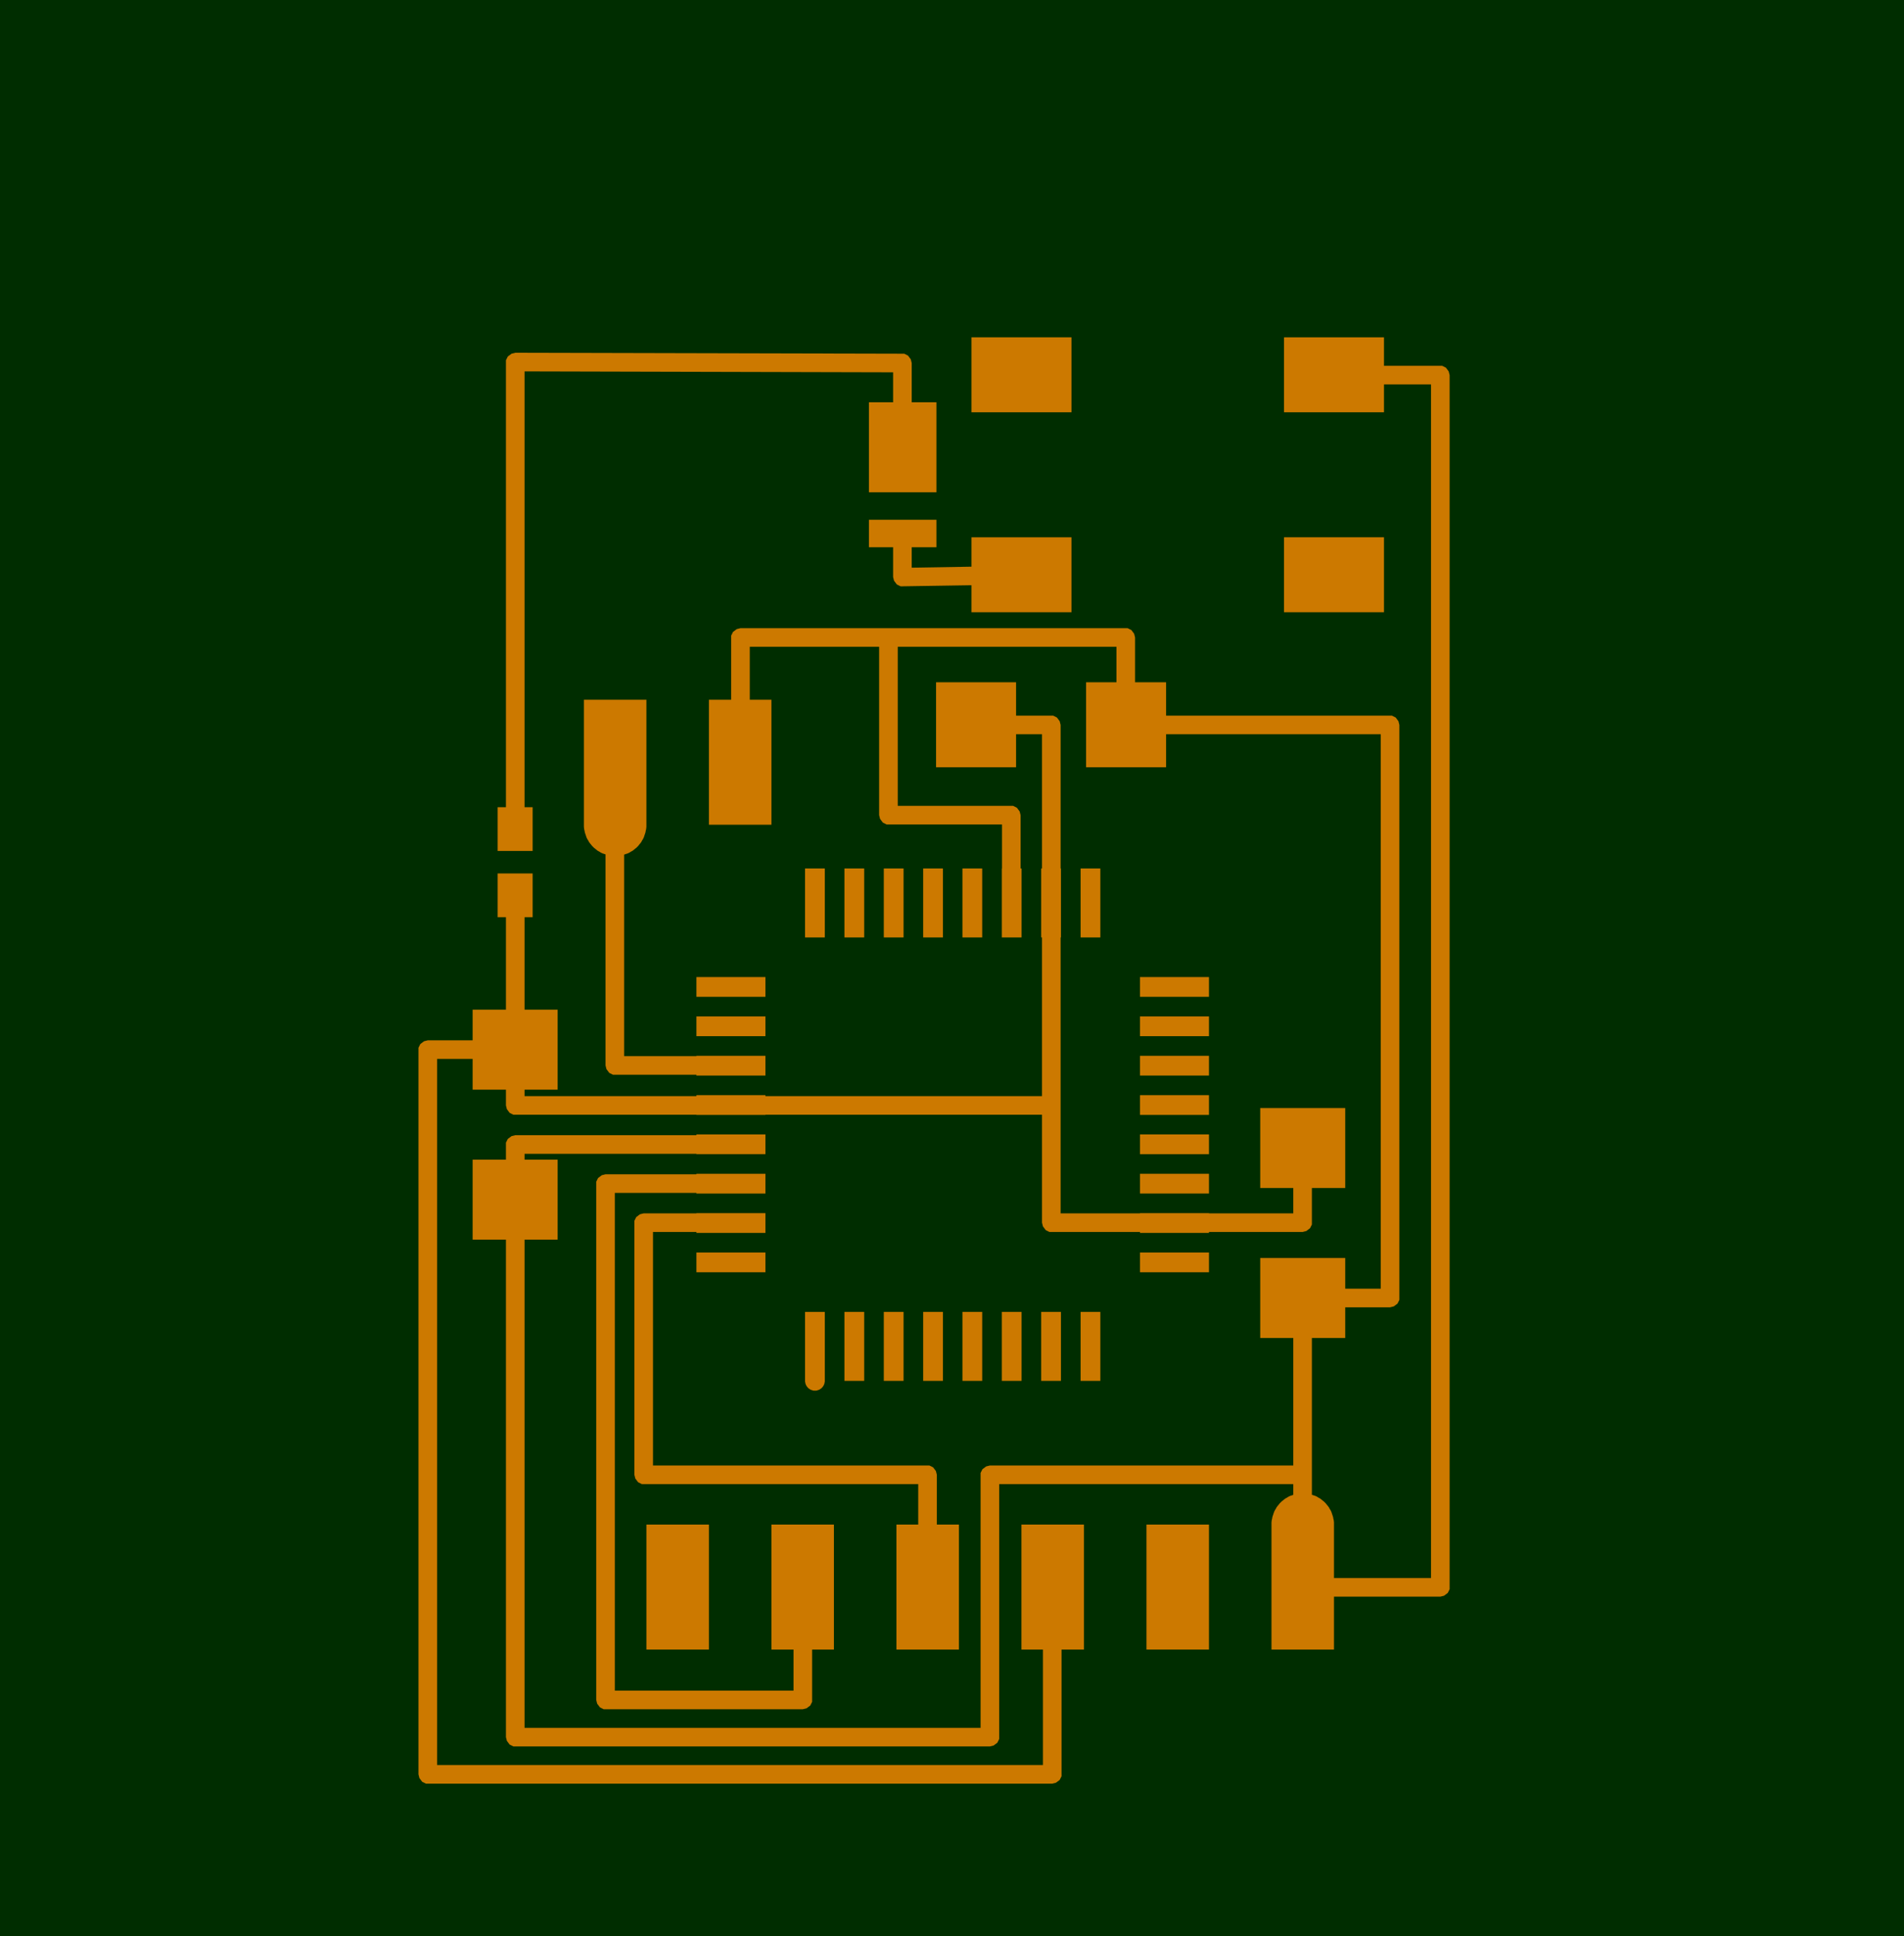 <svg width="1523" height="1548" viewBox="0 0 1523 1548" fill="none" xmlns="http://www.w3.org/2000/svg">
<rect x="0" y="0" width="1523" height="1548" fill="#808080" stroke="none"/>
<g clip-path="url(#clip0_4_33)">
<rect width="1523" height="1548" fill="white"/>
<rect y="-154" width="1770" height="2005" fill="#002D00"/>
<g clip-path="url(#clip1_4_33)">
<path d="M1160.38 1030.44C1302.05 1030.25 1417.05 1134.22 1417.23 1262.67C1417.35 1301.5 1406.69 1339.75 1386.23 1373.87L1413.28 1373.83C1450.26 1373.78 1480.28 1400.92 1480.32 1434.45L1480.37 1467.76C1480.38 1475.03 1477.2 1482 1471.54 1487.15C1465.88 1492.29 1458.19 1495.19 1450.18 1495.2L1161.01 1495.6C1019.33 1495.79 904.329 1391.82 904.153 1263.37C903.977 1134.93 1018.69 1030.64 1160.38 1030.44ZM366.167 1031.53C224.488 1031.72 109.771 1136.01 109.947 1264.45C109.937 1303.29 120.704 1341.5 141.259 1375.57L114.208 1375.61C77.228 1375.66 47.283 1402.88 47.329 1436.41L47.375 1469.72C47.385 1476.98 50.579 1483.95 56.255 1489.08C61.931 1494.21 69.623 1497.09 77.64 1497.08L366.803 1496.68C508.487 1496.49 623.204 1392.2 623.028 1263.75C622.858 1135.31 507.856 1031.34 366.167 1031.53V1031.53Z" fill="#002D00"/>
<path d="M499.363 1496.5L1028.46 1495.78C1146.03 1495.62 1242.12 1408.27 1241.97 1301.67L1241.42 899.875C1241.1 660.372 1026.67 466.514 762.496 466.875C498.319 467.236 284.431 661.68 284.759 901.183L285.308 1302.98C285.459 1409.58 381.783 1496.66 499.363 1496.5V1496.5Z" fill="#002D00"/>
<path d="M284.923 1017.71L285.278 1276.78C349.129 1262.05 396.325 1209.55 396.24 1147.09C396.154 1084.63 348.815 1032.26 284.923 1017.71Z" fill="#002D00"/>
<path d="M1045.81 89.787L478.151 90.563C352.001 90.736 248.91 184.45 249.066 298.823L249.364 516.533C249.715 773.49 479.769 981.48 763.199 981.093C1046.62 980.705 1276.11 772.087 1275.76 515.129L1275.46 297.415C1275.31 183.047 1171.97 89.615 1045.81 89.787V89.787Z" fill="#002D00"/>
<path d="M958.347 494.588L566.733 495.123C506.412 495.205 457.575 539.602 457.65 594.289L457.921 792.333C457.996 847.02 506.953 891.288 567.275 891.205C627.596 891.123 676.432 846.722 676.357 792.034L676.222 693.017L849.394 692.78L849.529 791.798C849.604 846.485 898.561 890.753 958.883 890.67C1019.2 890.588 1068.04 846.186 1067.97 791.499L1067.7 593.455C1067.63 538.768 1018.67 494.505 958.347 494.588V494.588Z" fill="#002D00"/>
<path d="M641.102 663.483C624.277 663.506 617.372 652.707 625.771 639.481L655.33 592.918C663.73 579.692 677.496 579.674 685.932 592.876L715.618 639.358C724.049 652.561 717.178 663.379 700.353 663.402L641.102 663.483ZM884.438 663.15C901.263 663.127 908.139 652.309 899.698 639.106L870.017 592.625C861.586 579.422 847.815 579.441 839.415 592.667L809.856 639.229C801.456 652.455 808.362 663.254 825.187 663.231L884.438 663.15Z" fill="#002D00"/>
<path d="M850.414 618.021L674.993 618.261C636.02 618.315 604.157 647.272 604.205 682.614L604.253 717.677C604.362 797.089 675.448 861.35 763.041 861.23C850.628 861.11 921.539 796.655 921.43 717.244L921.382 682.18C921.334 646.834 889.397 617.968 850.414 618.021Z" fill="#002D00"/>
<path d="M813.795 545.06C787.895 569.485 744.686 570.232 717.787 546.747L687.765 520.555C660.851 497.061 669.411 477.802 706.775 477.75L817.54 477.599C854.904 477.548 864.277 497.489 838.371 521.896L813.795 545.06V545.06Z" fill="#002D00"/>
<path d="M1258.19 289.812C1189.44 291.049 1132.14 241.028 1130.85 178.711L1129.39 109.19C1128.09 46.855 1166.89 31.873 1215.58 75.895L1359.93 206.397C1408.62 250.418 1392.18 287.436 1323.43 288.641L1258.19 289.812V289.812ZM266.332 291.168C335.088 292.217 392.251 242.04 393.365 179.719L394.638 110.195C395.767 47.856 356.927 32.98 308.363 77.135L164.372 208.031C115.802 252.186 132.339 289.159 201.09 290.175L266.332 291.168Z" fill="#002D00"/>
<path d="M905.656 331.275C905.697 361.038 918.777 389.564 942.02 410.579C965.262 431.593 996.763 443.373 1029.59 443.328C1062.42 443.283 1093.89 431.417 1117.08 410.339C1140.26 389.262 1153.26 360.7 1153.22 330.937C1153.18 301.173 1140.1 272.647 1116.86 251.633C1093.62 230.619 1062.12 218.839 1029.29 218.884C996.457 218.928 964.988 230.795 941.803 251.872C918.618 272.95 905.615 301.512 905.656 331.275V331.275Z" fill="#002D00"/>
<path d="M984.257 331.168C984.272 342.031 989.046 352.444 997.53 360.114C1006.01 367.784 1017.51 372.084 1029.5 372.068C1041.48 372.052 1052.96 367.72 1061.43 360.027C1069.89 352.333 1074.64 341.908 1074.62 331.044C1074.61 320.18 1069.83 309.768 1061.35 302.097C1052.86 294.427 1041.37 290.127 1029.38 290.144C1017.4 290.16 1005.91 294.491 997.451 302.185C988.988 309.878 984.242 320.304 984.257 331.168Z" fill="#002D00"/>
<path d="M450.011 331.898C450.026 342.762 454.8 353.174 463.284 360.844C471.768 368.515 483.266 372.815 495.249 372.798C507.232 372.782 518.719 368.451 527.182 360.757C535.644 353.064 540.39 342.638 540.376 331.774C540.361 320.911 535.586 310.498 527.102 302.828C518.619 295.158 507.12 290.858 495.137 290.874C483.154 290.89 471.668 295.222 463.205 302.915C454.742 310.609 449.996 321.034 450.011 331.898Z" fill="#002D00"/>
<path d="M633.072 1055.2C632.995 999.023 582.699 953.554 520.743 953.639C458.782 953.724 408.616 999.334 408.692 1055.5L409.13 1375.2L316.127 1375.33C279.142 1375.38 249.208 1402.6 249.253 1436.13L249.299 1469.44C249.32 1484.57 262.862 1496.82 279.559 1496.8L566.719 1496.41C603.699 1496.36 633.638 1469.13 633.592 1435.6L633.072 1055.2V1055.2ZM893.539 1054.84C893.463 998.667 943.634 953.061 1005.59 952.976C1067.55 952.891 1117.84 998.365 1117.92 1054.53L1118.36 1374.23L1211.35 1374.11C1248.34 1374.06 1278.35 1401.2 1278.39 1434.72L1278.44 1468.03C1278.46 1483.17 1264.95 1495.45 1248.25 1495.47L961.094 1495.87C924.114 1495.92 894.1 1468.77 894.054 1435.25L893.534 1054.84L893.539 1054.84V1054.84Z" fill="#002D00"/>
</g>
<g clip-path="url(#clip2_4_33)">
<path d="M319.051 1519.83L319.051 220.754L1209.05 220.754L1209.05 1519.83L319.051 1519.83Z" fill="#002D00"/>
<path d="M1008.05 885.962L1008.05 949.916L1034.49 949.916L1034.49 970.17L967.053 970.17L967.053 970.002L911.853 970.002L911.853 970.17L848.381 970.17L848.381 749.56L848.653 749.56L848.653 694.399L848.381 694.399L848.381 579.63L847.636 576.654L845.403 573.679L842.426 572.191L812.753 572.191L812.753 545.505L748.753 545.505L748.753 613.457L812.753 613.457L812.753 587.069L833.492 587.069L833.492 694.399L832.853 694.399L832.853 749.56L833.492 749.56L833.492 876.44L612.253 876.44L612.253 875.669L557.053 875.669L557.053 876.44L419.597 876.44L419.597 871.273L446.053 871.273L446.053 807.318L419.597 807.318L419.597 733.371L426.053 733.371L426.053 698.396L398.053 698.396L398.053 733.371L404.708 733.371L404.708 807.318L378.053 807.318L378.053 831.807L342.177 831.807L339.2 832.551L336.222 834.783L334.733 837.758L334.733 1418.73L335.478 1421.71L337.711 1424.68L340.689 1426.17L841.681 1426.17L844.659 1425.43L847.636 1423.2L849.125 1420.22L849.125 1318.95L867.053 1318.95L867.053 1219.02L817.053 1219.02L817.053 1318.95L834.237 1318.95L834.237 1411.29L349.621 1411.29L349.622 846.685L378.053 846.685L378.053 871.273L404.708 871.273L404.708 883.879L405.453 886.854L407.686 889.83L410.664 891.318L557.053 891.318L557.053 891.458L612.253 891.458L612.253 891.318L833.492 891.318L833.492 977.608L834.237 980.584L836.47 983.56L839.448 985.047L911.853 985.047L911.853 985.791L967.053 985.791L967.053 985.047L1041.93 985.047L1044.91 984.303L1047.88 982.072L1049.37 979.096L1049.37 949.916L1076.05 949.916L1076.05 885.962L1008.05 885.962Z" fill="#FF8C00" fill-opacity="0.8"/>
<path d="M1158.8 296.953L1156.57 293.978L1153.59 292.49L1107.05 292.49L1107.05 269.702L1027.05 269.702L1027.05 329.659L1107.05 329.659L1107.05 307.368L1144.66 307.368L1144.66 1261.77L1067.05 1261.77L1067.05 1217.33L1066.85 1215.53L1066.45 1213.83L1066.35 1213.03L1065.75 1211.23L1065.25 1209.73L1064.95 1208.83L1064.55 1208.03L1064.15 1207.23L1063.65 1206.53L1063.25 1205.73L1062.85 1205.03L1061.75 1203.63L1061.15 1202.94L1060.65 1202.24L1058.85 1200.44L1058.15 1199.94L1057.45 1199.34L1056.05 1198.24L1055.35 1197.84L1054.55 1197.44L1053.85 1196.94L1053.05 1196.54L1052.25 1196.14L1051.35 1195.84L1049.85 1195.34L1049.37 1195.18L1049.37 1069.83L1076.05 1069.83L1076.05 1045.3L1111.9 1045.3L1114.88 1044.56L1117.86 1042.33L1119.35 1039.35L1119.35 579.63L1118.6 576.654L1116.37 573.679L1113.39 572.191L932.754 572.191L932.754 545.505L907.934 545.505L907.934 509.705L907.19 506.729L904.957 503.753L901.979 502.266L592.302 502.266L589.324 503.01L586.346 505.241L584.858 508.217L584.858 559.495L567.054 559.495L567.054 659.424L617.054 659.424L617.054 559.495L599.746 559.495L599.746 517.143L703.22 517.143L703.22 651.787L703.964 654.762L706.198 657.738L709.175 659.225L801.483 659.225L801.483 694.399L801.354 694.399L801.354 749.559L817.154 749.559L817.154 694.399L816.371 694.399L816.371 651.787L815.627 648.811L813.393 645.836L810.416 644.348L718.108 644.348L718.108 517.143L893.046 517.143L893.046 545.505L868.754 545.505L868.754 613.457L932.754 613.457L932.754 587.069L1104.46 587.069L1104.46 1030.42L1076.05 1030.42L1076.05 1005.88L1008.05 1005.88L1008.05 1069.83L1034.49 1069.83L1034.49 1171.76L791.805 1171.76L788.828 1172.51L785.85 1174.74L784.361 1177.71L784.361 1381.54L419.597 1381.54L419.597 991.187L446.054 991.187L446.054 927.232L419.597 927.232L419.597 922.561L557.054 922.561L557.054 922.835L612.254 922.835L612.254 907.047L557.054 907.047L557.054 907.683L412.153 907.683L409.175 908.427L406.197 910.659L404.709 913.634L404.709 927.232L378.054 927.232L378.054 991.187L404.709 991.187L404.709 1388.98L405.453 1391.95L407.686 1394.93L410.664 1396.42L791.805 1396.42L794.783 1395.67L797.761 1393.44L799.25 1390.46L799.25 1186.64L1034.49 1186.64L1034.49 1195.26L1034.25 1195.34L1032.75 1195.84L1031.85 1196.14L1031.05 1196.54L1030.25 1196.94L1029.55 1197.44L1028.75 1197.84L1028.05 1198.24L1026.65 1199.34L1025.95 1199.94L1025.25 1200.44L1023.45 1202.24L1022.95 1202.94L1022.35 1203.63L1021.25 1205.03L1020.85 1205.73L1020.45 1206.53L1019.95 1207.23L1019.55 1208.03L1019.15 1208.83L1018.85 1209.73L1018.35 1211.23L1017.75 1213.03L1017.65 1213.83L1017.25 1215.53L1017.05 1217.33L1017.05 1318.95L1067.05 1318.95L1067.05 1276.65L1152.1 1276.65L1155.08 1275.91L1158.06 1273.67L1159.55 1270.7L1159.55 299.929L1158.8 296.953Z" fill="#FF8C00" fill-opacity="0.8"/>
<path d="M729.274 321.666L729.274 290.259L728.53 287.283L726.296 284.308L723.319 282.82L721.83 282.82L412.152 282.076L409.175 282.82L406.197 285.052L404.708 288.027L404.708 645.434L398.053 645.434L398.053 680.409L426.053 680.409L426.053 645.434L419.597 645.434L419.597 296.954L714.386 297.698L714.386 321.666L695.053 321.666L695.053 393.614L749.053 393.614L749.053 321.666L729.274 321.666Z" fill="#FF8C00" fill-opacity="0.8"/>
<path d="M557.053 844.192L557.053 844.453L499.249 844.453L499.249 683.308L499.853 683.107L501.353 682.607L502.253 682.308L503.053 681.908L503.853 681.508L504.553 681.008L505.353 680.609L506.053 680.209L507.453 679.11L508.153 678.51L508.853 678.011L510.653 676.212L511.153 675.512L511.753 674.813L512.853 673.414L513.253 672.714L513.653 671.915L514.153 671.216L514.553 670.416L514.953 669.617L515.253 668.717L515.753 667.218L516.353 665.42L516.453 664.62L516.853 662.921L517.053 661.123L517.053 559.495L467.053 559.495L467.053 661.123L467.253 662.921L467.653 664.62L467.753 665.42L468.353 667.218L468.853 668.717L469.153 669.617L469.553 670.416L469.953 671.216L470.453 671.915L470.853 672.714L471.253 673.414L472.353 674.813L472.953 675.512L473.453 676.212L475.253 678.011L475.953 678.51L476.653 679.11L478.053 680.209L478.753 680.609L479.553 681.008L480.253 681.508L481.053 681.908L481.853 682.308L482.753 682.607L484.253 683.107L484.361 683.143L484.361 851.892L485.105 854.867L487.339 857.843L490.316 859.331L557.053 859.331L557.053 859.981L612.253 859.981L612.253 844.192L557.053 844.192Z" fill="#FF8C00" fill-opacity="0.8"/>
<path d="M617.053 1219.02L617.053 1318.95L634.733 1318.95L634.733 1351.78L491.805 1351.78L491.805 953.804L557.053 953.804L557.053 954.313L612.253 954.313L612.253 938.524L557.053 938.524L557.053 938.926L484.361 938.926L481.383 939.67L478.406 941.902L476.917 944.878L476.917 1359.22L477.661 1362.2L479.894 1365.17L482.872 1366.66L642.177 1366.66L645.155 1365.92L648.133 1363.68L649.621 1360.71L649.621 1318.95L667.053 1318.95L667.053 1219.02L617.053 1219.02Z" fill="#FF8C00" fill-opacity="0.8"/>
<path d="M749.373 1219.02L749.373 1179.2L748.629 1176.23L746.396 1173.25L743.418 1171.76L522.326 1171.76L522.326 985.047L557.053 985.047L557.053 985.791L612.253 985.791L612.253 970.002L557.053 970.002L557.053 970.17L514.882 970.17L511.904 970.913L508.927 973.145L507.438 976.121L507.438 1179.2L508.182 1182.18L510.415 1185.15L513.393 1186.64L734.485 1186.64L734.485 1219.02L717.053 1219.02L717.053 1318.95L767.053 1318.95L767.053 1219.02L749.373 1219.02Z" fill="#FF8C00" fill-opacity="0.8"/>
<path d="M517.053 1219.02L517.053 1318.95L567.053 1318.95L567.053 1219.02L517.053 1219.02Z" fill="#FF8C00" fill-opacity="0.8"/>
<path d="M557.053 812.714L557.053 828.503L612.253 828.503L612.253 812.714L557.053 812.714Z" fill="#FF8C00" fill-opacity="0.8"/>
<path d="M557.053 781.237L557.053 797.026L612.253 797.026L612.253 781.237L557.053 781.237Z" fill="#FF8C00" fill-opacity="0.8"/>
<path d="M557.053 1001.48L557.053 1017.27L612.253 1017.27L612.253 1001.48L557.053 1001.48Z" fill="#FF8C00" fill-opacity="0.8"/>
<path d="M643.953 694.399L643.953 749.56L659.753 749.56L659.753 694.399L643.953 694.399Z" fill="#FF8C00" fill-opacity="0.8"/>
<path d="M643.953 1048.95L643.953 1104.61L644.053 1105.21L644.153 1105.41L644.153 1105.71L644.253 1106L644.253 1106.2L644.453 1106.8L644.553 1107L644.753 1107.5L645.153 1108.2L645.353 1108.5L645.653 1108.9L645.853 1109.1L645.953 1109.3L646.553 1109.9L646.753 1110.1L647.053 1110.3L647.253 1110.4L647.453 1110.6L647.653 1110.7L647.953 1110.9L648.153 1111L648.353 1111.1L648.653 1111.3L648.953 1111.4L649.453 1111.5L649.953 1111.7L650.253 1111.8L650.753 1111.9L652.953 1111.9L653.453 1111.8L653.753 1111.7L654.253 1111.5L654.753 1111.4L655.053 1111.3L655.353 1111.1L655.753 1110.9L656.053 1110.7L656.253 1110.6L656.453 1110.4L656.653 1110.3L656.953 1110.1L657.153 1109.9L657.753 1109.3L657.853 1109.1L658.053 1108.9L658.353 1108.5L658.553 1108.2L658.953 1107.5L659.153 1107L659.253 1106.8L659.453 1106.2L659.453 1106L659.553 1105.71L659.553 1105.41L659.653 1105.21L659.753 1104.61L659.753 1048.95L643.953 1048.95Z" fill="#FF8C00" fill-opacity="0.8"/>
<path d="M675.453 1048.95L675.453 1104.11L691.253 1104.11L691.253 1048.95L675.453 1048.95Z" fill="#FF8C00" fill-opacity="0.8"/>
<path d="M675.453 694.399L675.453 749.56L691.253 749.56L691.253 694.399L675.453 694.399Z" fill="#FF8C00" fill-opacity="0.8"/>
<path d="M777.053 429.588L777.053 453.104L729.274 453.913L729.274 437.583L749.053 437.583L749.053 415.598L695.053 415.598L695.053 437.583L714.386 437.583L714.386 461.352L715.13 464.328L717.363 467.303L720.341 468.791L721.83 468.791L777.053 467.929L777.053 489.545L857.053 489.545L857.053 429.588L777.053 429.588Z" fill="#FF8C00" fill-opacity="0.8"/>
<path d="M706.953 694.399L706.953 749.56L722.753 749.56L722.753 694.399L706.953 694.399Z" fill="#FF8C00" fill-opacity="0.8"/>
<path d="M706.953 1048.95L706.953 1104.11L722.753 1104.11L722.753 1048.95L706.953 1048.95Z" fill="#FF8C00" fill-opacity="0.8"/>
<path d="M738.453 1048.95L738.453 1104.11L754.253 1104.11L754.253 1048.95L738.453 1048.95Z" fill="#FF8C00" fill-opacity="0.8"/>
<path d="M738.453 694.399L738.453 749.56L754.253 749.56L754.253 694.399L738.453 694.399Z" fill="#FF8C00" fill-opacity="0.8"/>
<path d="M769.853 694.399L769.853 749.56L785.653 749.56L785.653 694.399L769.853 694.399Z" fill="#FF8C00" fill-opacity="0.8"/>
<path d="M769.853 1048.95L769.853 1104.11L785.653 1104.11L785.653 1048.95L769.853 1048.95Z" fill="#FF8C00" fill-opacity="0.8"/>
<path d="M777.053 269.703L777.053 329.66L857.053 329.66L857.053 269.703L777.053 269.703Z" fill="#FF8C00" fill-opacity="0.8"/>
<path d="M801.353 1048.95L801.353 1104.11L817.153 1104.11L817.153 1048.95L801.353 1048.95Z" fill="#FF8C00" fill-opacity="0.8"/>
<path d="M832.853 1048.95L832.853 1104.11L848.653 1104.11L848.653 1048.95L832.853 1048.95Z" fill="#FF8C00" fill-opacity="0.8"/>
<path d="M864.353 694.399L864.353 749.56L880.153 749.56L880.153 694.399L864.353 694.399Z" fill="#FF8C00" fill-opacity="0.8"/>
<path d="M864.353 1048.95L864.353 1104.11L880.153 1104.11L880.153 1048.95L864.353 1048.95Z" fill="#FF8C00" fill-opacity="0.8"/>
<path d="M911.853 812.714L911.853 828.503L967.053 828.503L967.053 812.714L911.853 812.714Z" fill="#FF8C00" fill-opacity="0.8"/>
<path d="M911.853 875.669L911.853 891.458L967.053 891.458L967.053 875.669L911.853 875.669Z" fill="#FF8C00" fill-opacity="0.8"/>
<path d="M911.853 938.524L911.853 954.313L967.053 954.313L967.053 938.524L911.853 938.524Z" fill="#FF8C00" fill-opacity="0.8"/>
<path d="M911.853 1001.48L911.853 1017.27L967.053 1017.27L967.053 1001.48L911.853 1001.48Z" fill="#FF8C00" fill-opacity="0.8"/>
<path d="M911.853 907.047L911.853 922.836L967.053 922.836L967.053 907.047L911.853 907.047Z" fill="#FF8C00" fill-opacity="0.8"/>
<path d="M911.853 844.192L911.853 859.981L967.053 859.981L967.053 844.192L911.853 844.192Z" fill="#FF8C00" fill-opacity="0.8"/>
<path d="M911.853 781.237L911.853 797.026L967.053 797.026L967.053 781.237L911.853 781.237Z" fill="#FF8C00" fill-opacity="0.8"/>
<path d="M917.053 1219.02L917.053 1318.95L967.053 1318.95L967.053 1219.02L917.053 1219.02Z" fill="#FF8C00" fill-opacity="0.8"/>
<path d="M1027.05 429.588L1027.05 489.545L1107.05 489.545L1107.05 429.588L1027.05 429.588Z" fill="#FF8C00" fill-opacity="0.8"/>
</g>
</g>
<defs>
<clipPath id="clip0_4_33">
<rect width="1523" height="1548" fill="white"/>
</clipPath>
<clipPath id="clip1_4_33">
<rect width="1593.87" height="1445" fill="white" transform="translate(-35 52.233) rotate(-0.078)"/>
</clipPath>
<clipPath id="clip2_4_33">
<rect width="1399" height="990" fill="white" transform="translate(269.05 1569.79) rotate(-90)"/>
</clipPath>
</defs>
</svg>
